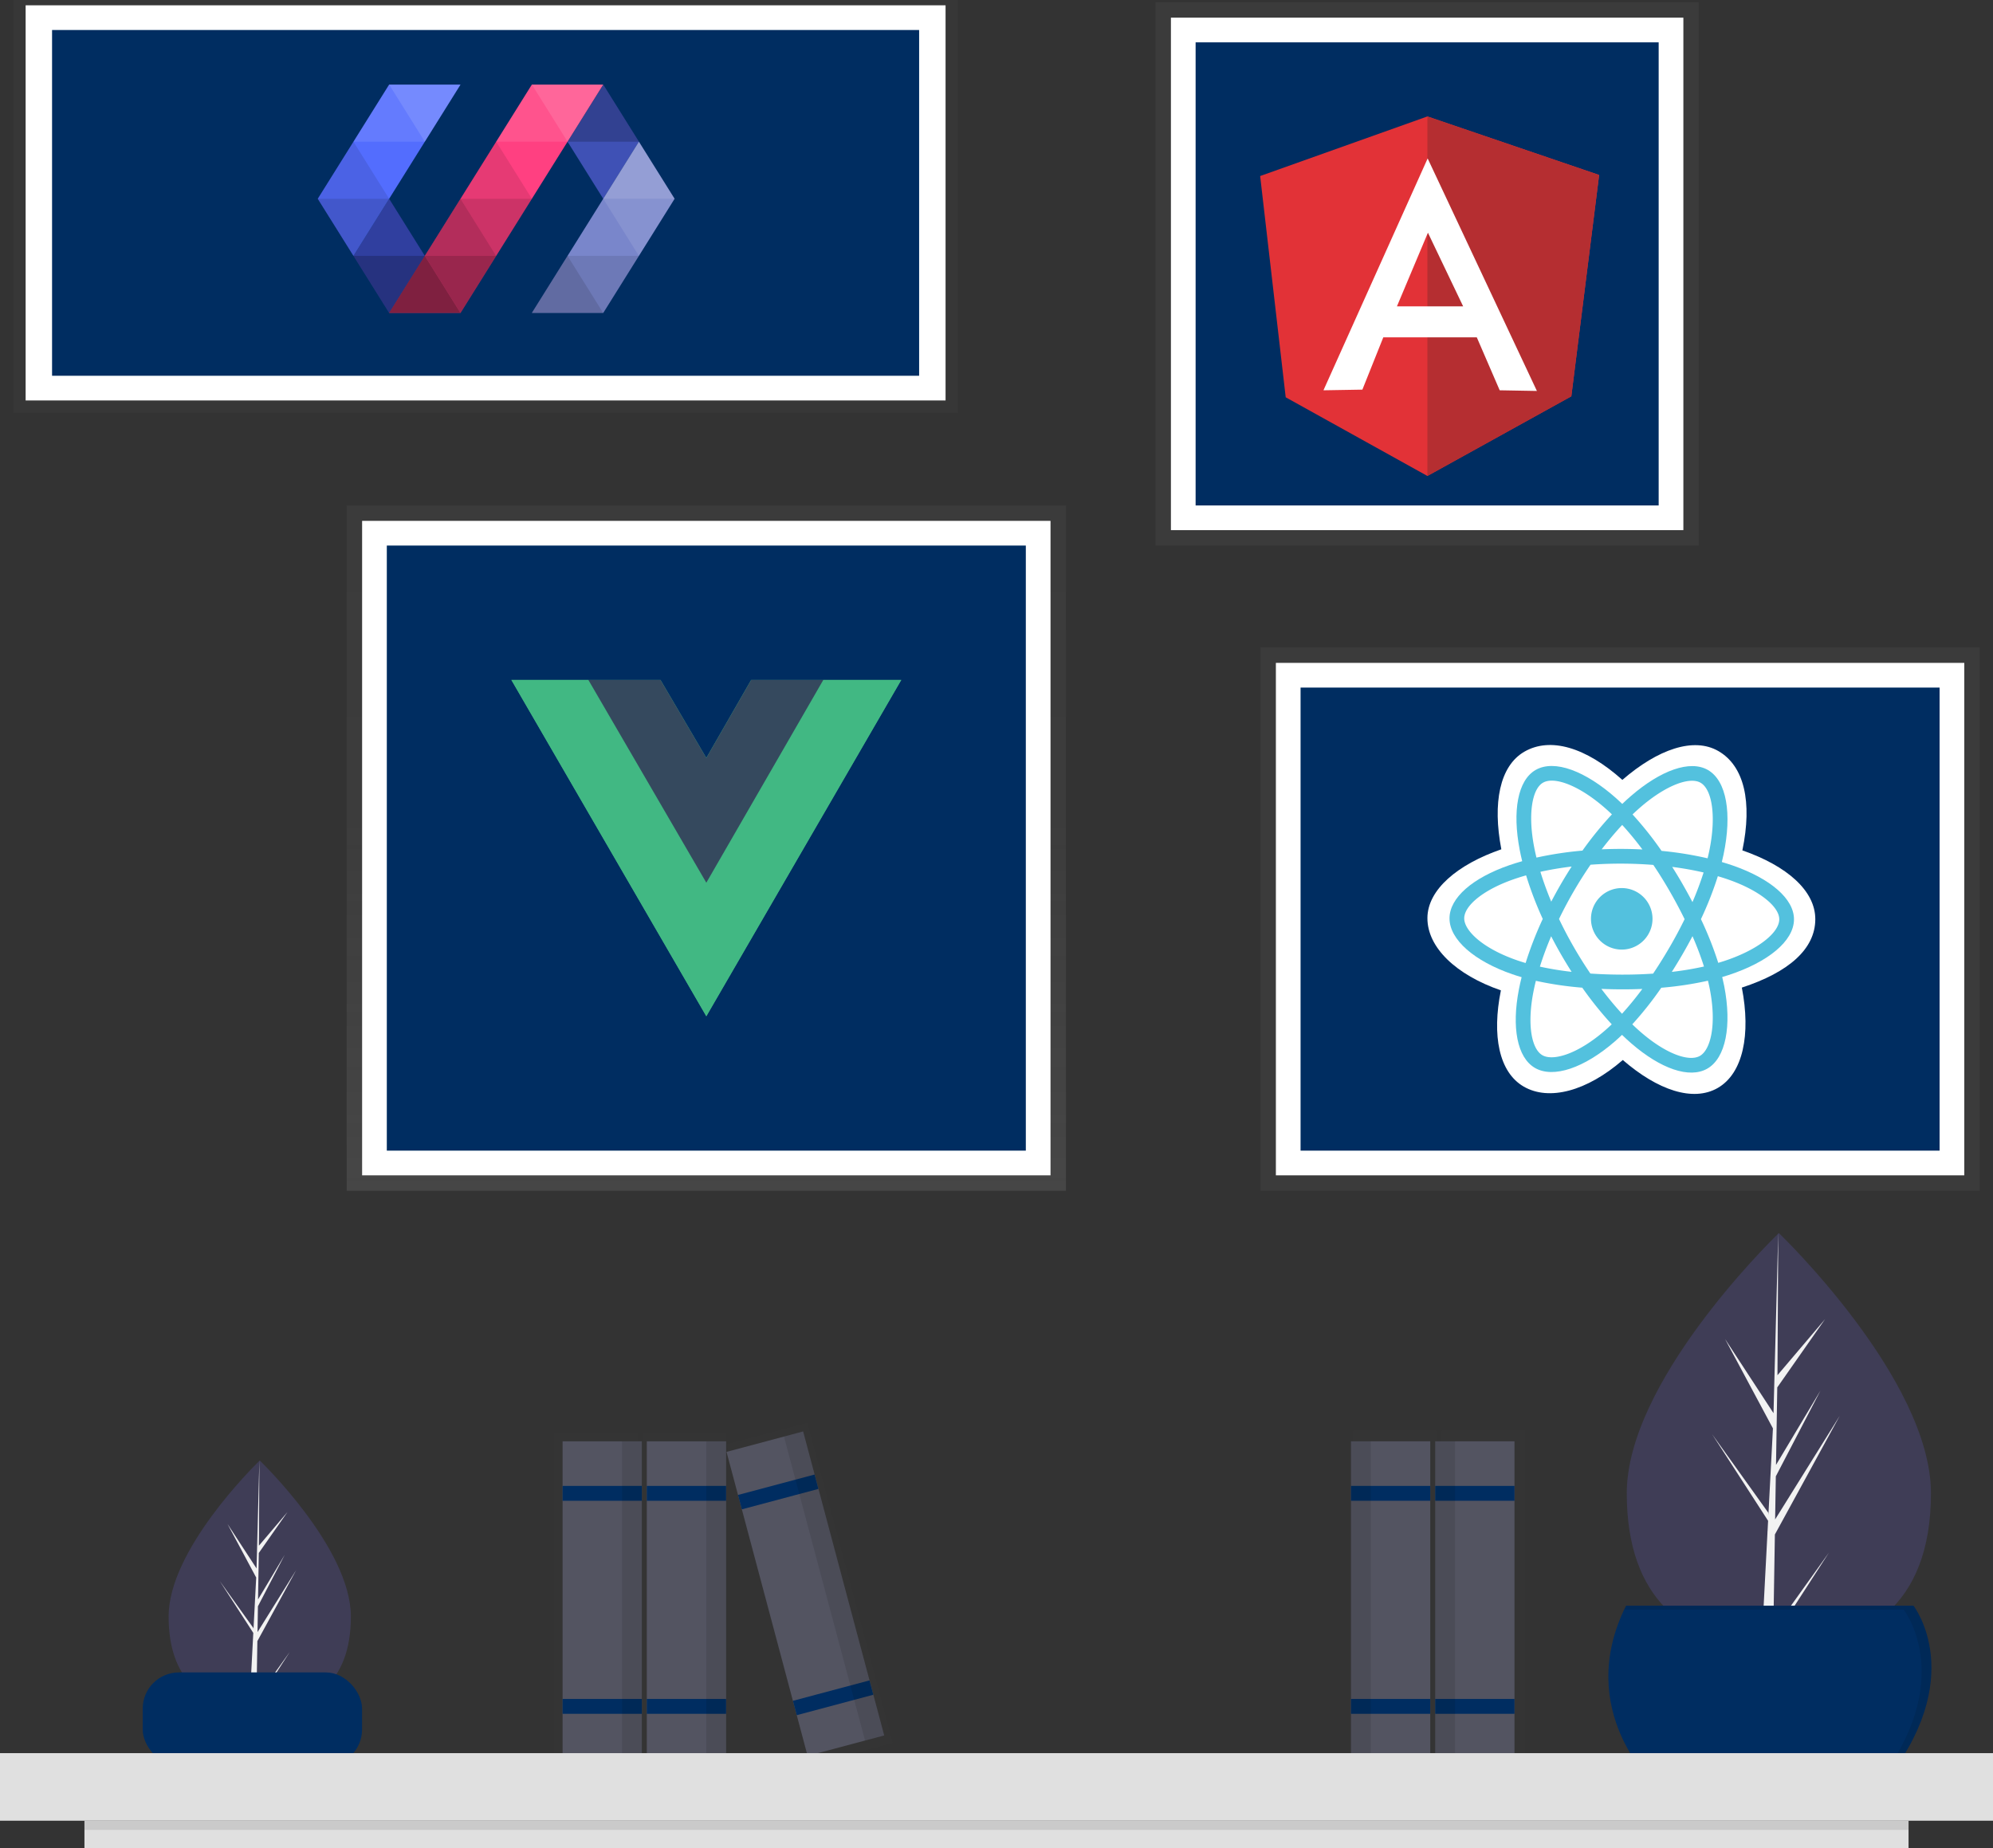 <?xml version="1.0"?>
<svg width="787.169" height="730" xmlns="http://www.w3.org/2000/svg" xmlns:svg="http://www.w3.org/2000/svg" xmlns:se="http://svg-edit.googlecode.com" xmlns:xlink="http://www.w3.org/1999/xlink" data-name="Layer 1">
 <rect width="100%" height="100%" fill="#333333" stroke="none"/>
 <defs>
  <linearGradient id="a3c4672e-2259-4d6c-8c24-5949363a8af1" x1="0.5" x2="0.5" y1="1" y2="0">
   <stop offset="0" stop-color="gray" stop-opacity="0.25"/>
   <stop offset="0.535" stop-color="gray" stop-opacity="0.12"/>
   <stop offset="1" stop-color="gray" stop-opacity="0.1"/>
  </linearGradient>
  <linearGradient id="acf699b8-10e6-407b-86e3-0f7f8fa4bdb6" x1="191.795" x2="191.795" xlink:href="#a3c4672e-2259-4d6c-8c24-5949363a8af1" y1="163.039" y2="0"/>
  <linearGradient id="b28a1e8f-be05-408d-a6f5-6fd2e5b0337f" x1="563.673" x2="563.673" xlink:href="#a3c4672e-2259-4d6c-8c24-5949363a8af1" y1="215.467" y2="0.876"/>
  <linearGradient id="f1fc4b36-2829-4464-83b0-fd2af5b19fd6" x1="639.878" x2="639.878" xlink:href="#a3c4672e-2259-4d6c-8c24-5949363a8af1" y1="470.295" y2="255.703"/>
  <linearGradient gradientTransform="matrix(-1, 0, 0, 1, 1039.585, -85)" id="bb60ebe1-81e2-422a-a970-aa43062904da" x1="453.701" x2="453.701" xlink:href="#a3c4672e-2259-4d6c-8c24-5949363a8af1" y1="780.902" y2="650.043"/>
  <linearGradient gradientTransform="matrix(-1, 0, 0, 1, 1039.585, -85)" id="a1b2f907-b002-48c8-973d-a12b277f13d1" x1="488.734" x2="488.734" xlink:href="#a3c4672e-2259-4d6c-8c24-5949363a8af1" y1="780.902" y2="650.043"/>
  <linearGradient id="a8136d5f-4c26-4562-977f-ea29024932d1" x1="235.319" x2="235.319" xlink:href="#a3c4672e-2259-4d6c-8c24-5949363a8af1" y1="696.902" y2="566.043"/>
  <linearGradient id="eaaf4b84-3353-429f-a894-84d4b3cd89b7" x1="270.352" x2="270.352" xlink:href="#a3c4672e-2259-4d6c-8c24-5949363a8af1" y1="696.902" y2="566.043"/>
  <linearGradient id="fa1ca12c-a5d3-4b88-b665-ae3e1db189da" x1="319.81" x2="319.81" xlink:href="#a3c4672e-2259-4d6c-8c24-5949363a8af1" y1="696.88" y2="561.944"/>
  <symbol height="2500" id="svg_72" viewBox="0 -65 416 416" width="2500" xmlns="http://www.w3.org/2000/svg">
   <path d="m84.157,143l-41.279,71.5l41.279,71.5l41.279,-71.5l-41.279,-71.5z" fill="#303f9f"/>
   <path d="m331.842,0l-41.281,71.5l41.281,71.5l41.279,-71.5l-41.279,-71.5z" fill="#3f51b5"/>
   <path d="m373.121,71.5l-123.844,214.5l82.565,0l82.558,-143l-41.279,-71.5z" fill="#7986cb"/>
   <path d="m249.277,0l-165.12,286l82.564,0l165.121,-286l-82.565,0z" fill="#ff4081"/>
   <path d="m84.157,0l-82.561,143l41.282,71.5l123.843,-214.5l-82.564,0z" fill="#536dfe"/>
   <path d="m249.277,0l41.284,71.5l41.281,-71.5l-82.565,0z" fill="#fff" fill-opacity="0.2"/>
   <path d="m208,71.5l41.277,-71.5l41.284,71.5l-82.561,0z" fill="#fff" fill-opacity="0.1"/>
   <path d="m208,71.5l41.277,71.5l41.284,-71.5l-82.561,0z" fill="#fff" fill-opacity="0"/>
   <path d="m166.721,143l41.279,-71.5l41.277,71.5l-82.556,0z" fill-opacity="0.1"/>
   <path d="m166.721,143l41.279,71.5l41.277,-71.5l-82.556,0z" fill-opacity="0.2"/>
   <path d="m125.438,214.5l41.283,-71.5l41.279,71.5l-82.562,0z" fill-opacity="0.3"/>
   <path d="m125.438,214.5l41.283,71.5l41.279,-71.5l-82.562,0z" fill-opacity="0.4"/>
   <path d="m84.157,286l41.281,-71.5l41.283,71.5l-82.564,0z" fill-opacity="0.5"/>
   <path d="m84.157,0l41.281,71.5l41.283,-71.5l-82.564,0z" fill="#fff" fill-opacity="0.2"/>
   <path d="m42.878,71.5l41.279,-71.5l41.281,71.5l-82.56,0z" fill="#fff" fill-opacity="0.1"/>
   <path d="m42.878,71.5l41.279,71.5l41.281,-71.5l-82.56,0z" fill="#fff" fill-opacity="0"/>
   <path d="m1.598,143l41.28,-71.5l41.279,71.5l-82.559,0z" fill-opacity="0.1"/>
   <path d="m1.598,143l41.28,71.5l41.279,-71.5l-82.559,0z" fill-opacity="0.2"/>
   <path d="m125.438,214.5l-41.281,-71.5l-41.279,71.5l82.56,0z" fill="#fff" fill-opacity="0"/>
   <path d="m125.438,214.5l-41.281,71.5l-41.279,-71.5l82.56,0zm247.683,-143l-41.279,-71.5l-41.281,71.5l82.56,0z" fill-opacity="0.2"/>
   <path d="m373.121,71.5l-41.279,71.5l-41.281,-71.5l82.56,0z" fill="#fff" fill-opacity="0"/>
   <path d="m331.842,143l41.279,-71.5l41.279,71.5l-82.558,0z" fill="#fff" fill-opacity="0.2"/>
   <path d="m331.842,143l41.279,71.5l41.279,-71.5l-82.558,0z" fill="#fff" fill-opacity="0.1"/>
   <path d="m290.561,214.5l41.281,-71.5l41.279,71.5l-82.56,0z" fill="#fff" fill-opacity="0"/>
   <path d="m290.561,214.5l41.281,71.5l41.279,-71.5l-82.56,0z" fill-opacity="0.1"/>
   <path d="m249.277,286l41.284,-71.5l41.281,71.5l-82.565,0z" fill-opacity="0.2"/>
   <path d="m0,-65l416,0l0,416l-416,0l0,-416z" fill="none"/>
  </symbol>
 </defs>
 <title>JavaScript frameworks</title>
 <g class="layer">
  <title>Layer 1</title>
  <path d="m969.076,674.787c0,45.239 -26.894,61.036 -60.068,61.036c-0.772,0 -1.541,-0.008 -2.304,-0.029c-1.536,-0.033 -3.06,-0.1 -4.563,-0.209c-29.942,-2.117 -53.204,-18.728 -53.204,-60.799c0,-43.535 55.626,-98.472 59.822,-102.551l0.008,-0.004c0.159,-0.159 0.242,-0.238 0.242,-0.238s60.068,57.55 60.068,102.793z" fill="#3f3d56" id="svg_1" transform="translate(-206.415 -85)"/>
  <path d="m906.817,728.902l21.972,-30.698l-22.027,34.067l-0.058,3.524c-1.536,-0.033 -3.06,-0.1 -4.563,-0.209l2.367,-45.26l-0.017,-0.351l0.042,-0.067l0.221,-4.275l-22.081,-34.155l22.148,30.948l0.054,0.906l1.791,-34.196l-18.904,-35.29l19.133,29.282l1.862,-70.893l0.008,-0.242l0,0.238l-0.309,55.906l18.816,-22.164l-18.895,26.978l-0.497,30.618l17.572,-29.383l-17.647,33.891l-0.276,17.021l25.508,-40.901l-25.604,46.842l-0.618,37.862z" fill="#f2f2f2" id="svg_2" transform="translate(-206.415 -85)"/>
  <path d="m345,723.419c0,27.107 -16.115,36.573 -35.993,36.573c-0.463,0 -0.923,-0.005 -1.381,-0.018c-0.921,-0.02 -1.834,-0.06 -2.734,-0.125c-17.941,-1.268 -31.88,-11.222 -31.88,-36.43c0,-26.086 33.331,-59.004 35.845,-61.448l0.005,-0.003c0.095,-0.095 0.145,-0.143 0.145,-0.143s35.993,34.484 35.993,61.594z" fill="#3f3d56" id="svg_3" transform="translate(-206.415 -85)"/>
  <path d="m307.694,755.844l13.166,-18.394l-13.198,20.413l-0.035,2.111c-0.921,-0.02 -1.834,-0.06 -2.734,-0.125l1.418,-27.119l-0.01,-0.21l0.025,-0.04l0.133,-2.562l-13.231,-20.465l13.271,18.544l0.033,0.543l1.073,-20.49l-11.327,-21.146l11.465,17.546l1.116,-42.479l0.005,-0.145l0,0.143l-0.185,33.498l11.275,-13.281l-11.322,16.165l-0.298,18.346l10.529,-17.606l-10.574,20.308l-0.165,10.199l15.285,-24.508l-15.342,28.068l-0.37,22.687z" fill="#f2f2f2" id="svg_4" transform="translate(-206.415 -85)"/>
  <rect fill="url(#a3c4672e-2259-4d6c-8c24-5949363a8af1)" height="270.678" id="svg_5" width="284.09" x="136.928" y="199.617"/>
  <rect fill="#fff" height="258.486" id="svg_6" width="271.898" x="143.024" y="205.713"/>
  <rect fill="#002d61" height="238.977" id="svg_7" width="252.389" x="152.779" y="215.467"/>
  <path d="m531.584,353.55l30.797,0l-76.993,132.812l-76.993,-132.812l58.899,0l18.093,30.797l17.708,-30.797l28.487,0z" fill="#41b883" id="svg_8" transform="translate(-206.415 -85)"/>
  <path d="m408.396,353.55l76.993,132.812l76.993,-132.812l-30.797,0l-46.196,79.687l-46.581,-79.687l-30.412,0z" fill="#41b883" id="svg_9" transform="translate(-206.415 -85)"/>
  <path d="m438.808,353.55l46.581,80.072l46.196,-80.072l-28.487,0l-17.708,30.797l-18.093,-30.797l-28.487,0z" fill="#35495e" id="svg_10" transform="translate(-206.415 -85)"/>
  <g id="svg_11" opacity="0.5">
   <rect fill="url(#acf699b8-10e6-407b-86e3-0f7f8fa4bdb6)" height="163.039" id="svg_12" width="373.097" x="5.247"/>
  </g>
  <rect fill="#fff" height="156.067" id="svg_13" width="363.343" x="10.124" y="2.095"/>
  <rect fill="#002d61" height="136.558" id="svg_14" transform="matrix(1, 0, 0, 1, 0, 0)" width="342.463" x="20.564" y="11.849"/>
  <rect fill="url(#b28a1e8f-be05-408d-a6f5-6fd2e5b0337f)" height="214.592" id="svg_20" width="214.592" x="456.377" y="0.876"/>
  <rect fill="#fff" height="202.399" id="svg_21" width="202.399" x="462.474" y="6.972"/>
  <rect fill="#002d61" height="182.891" id="svg_22" width="182.891" x="472.228" y="16.726"/>
  <path d="m704.136,154.523l66.053,-23.535l67.832,23.116l-10.983,87.392l-56.849,31.484l-55.96,-31.066l-10.094,-87.392z" fill="#e23237" id="svg_23" transform="translate(-206.415 -85)"/>
  <path d="m838.021,154.105l-67.832,-23.116l0,141.992l56.849,-31.432l10.983,-87.444z" fill="#b52e31" id="svg_24" transform="translate(-206.415 -85)"/>
  <path d="m770.294,147.568l-41.159,91.576l15.376,-0.261l8.264,-20.659l36.923,0l9.048,20.92l14.696,0.261l-43.147,-91.837l0,-0zm0.105,29.34l13.911,29.078l-26.15,0l12.239,-29.078z" fill="#fff" id="svg_25" transform="translate(-206.415 -85)"/>
  <rect fill="url(#f1fc4b36-2829-4464-83b0-fd2af5b19fd6)" height="214.592" id="svg_26" width="284.09" x="497.832" y="255.703"/>
  <rect fill="#fff" height="202.399" id="svg_27" width="271.898" x="503.929" y="261.8"/>
  <rect fill="#002d61" height="182.891" id="svg_28" width="252.389" x="513.683" y="271.554"/>
  <path d="m770.198,447.589c-0.037,11.57 11.227,22.406 29.019,28.551c-3.613,17.895 -0.739,32.337 8.994,37.991c10.004,5.812 24.949,1.858 39.161,-10.486c13.777,11.932 27.724,16.655 37.485,11.046c10.032,-5.765 13.126,-21.167 9.529,-39.644c18.571,-6.075 28.978,-15.252 29.015,-26.974c0.036,-11.302 -11.252,-21.114 -28.804,-27.219c3.996,-19.216 0.706,-33.309 -9.43,-39.196c-9.772,-5.677 -23.912,-0.801 -37.969,11.355c-14.543,-12.995 -28.515,-16.992 -38.678,-11.152c-9.799,5.631 -12.636,20.317 -9.126,38.566c-17.229,5.946 -29.16,15.907 -29.195,27.163z" fill="#fff" id="svg_29" transform="translate(-206.415 -85)"/>
  <path d="m890.856,426.849q-2.17,-0.752 -4.376,-1.394q0.371,-1.486 0.686,-2.985c3.366,-16.084 1.239,-29.056 -6.15,-33.347c-7.085,-4.116 -18.706,0.116 -30.462,10.281q-1.738,1.506 -3.397,3.098q-1.104,-1.065 -2.248,-2.089c-12.252,-10.948 -24.553,-15.584 -31.962,-11.327c-7.104,4.082 -9.243,16.265 -6.306,31.527q0.438,2.267 0.991,4.51c-1.744,0.489 -3.429,1.012 -5.041,1.568c-14.42,4.976 -23.645,12.818 -23.67,20.982c-0.027,8.432 9.822,16.921 24.81,22.097q1.823,0.627 3.675,1.162q-0.61,2.411 -1.084,4.854c-2.893,14.978 -0.708,26.885 6.351,30.987c7.291,4.235 19.565,-0.056 31.536,-10.453q1.419,-1.233 2.847,-2.608q1.786,1.734 3.667,3.367c11.532,9.987 22.94,14.041 30.019,9.973c7.311,-4.202 9.723,-16.978 6.693,-32.542q-0.347,-1.783 -0.804,-3.64q1.293,-0.377 2.533,-0.782c15.614,-5.118 25.788,-13.441 25.815,-21.986c0.026,-8.193 -9.445,-16.148 -24.124,-21.253l0,0z" fill="#53c1de" id="svg_30" transform="translate(-206.415 -85)"/>
  <path d="m887.353,464.565c-0.744,0.244 -1.509,0.479 -2.287,0.708a136.419,136.419 0 0 0 -6.835,-17.258a136.361,136.361 0 0 0 6.675,-16.964c1.39,0.408 2.74,0.837 4.041,1.289c12.577,4.373 20.237,10.806 20.221,15.744c-0.017,5.26 -8.333,12.062 -21.814,16.482l-0.001,0zm-5.623,11.055c1.34,6.882 1.515,13.101 0.597,17.959c-0.824,4.365 -2.463,7.272 -4.481,8.432c-4.296,2.468 -13.456,-0.787 -23.317,-9.327q-1.696,-1.469 -3.412,-3.13a136.587,136.587 0 0 0 11.45,-14.445a135.683,135.683 0 0 0 18.436,-2.782q0.41,1.681 0.726,3.294l-0,-0zm-56.593,25.796c-4.194,1.466 -7.53,1.498 -9.543,0.329c-4.284,-2.488 -6.038,-12.05 -3.564,-24.859q0.441,-2.271 1.008,-4.514a136.677,136.677 0 0 0 18.327,2.712a141.437,141.437 0 0 0 11.634,14.467q-1.27,1.221 -2.6,2.379c-5.294,4.598 -10.594,7.855 -15.261,9.487l-0.001,-0zm-19.508,-37.142c-6.627,-2.289 -12.097,-5.253 -15.842,-8.48c-3.365,-2.901 -5.06,-5.776 -5.053,-8.104c0.016,-4.954 7.422,-11.25 19.755,-15.506q2.322,-0.798 4.688,-1.459a139.397,139.397 0 0 0 6.577,17.204a141.512,141.512 0 0 0 -6.769,17.407q-1.691,-0.49 -3.355,-1.062zm6.72,-44.76c-2.516,-13.076 -0.787,-22.929 3.494,-25.389c4.561,-2.621 14.613,1.169 25.192,10.621c0.676,0.604 1.355,1.237 2.035,1.891a139.285,139.285 0 0 0 -11.635,14.306a142.021,142.021 0 0 0 -18.165,2.764q-0.514,-2.086 -0.922,-4.195l0,0.001zm58.643,14.677q-1.984,-3.453 -4.116,-6.817c4.34,0.562 8.496,1.303 12.399,2.208a123.985,123.985 0 0 1 -4.392,11.702q-1.875,-3.585 -3.892,-7.092zm-23.86,-23.387a124.302,124.302 0 0 1 7.976,9.691q-8.035,-0.405 -16.081,-0.054c2.654,-3.477 5.372,-6.707 8.105,-9.636zm-24.161,23.275q-2.013,3.466 -3.863,7.024c-1.68,-4.02 -3.116,-7.971 -4.286,-11.787c3.885,-0.857 8.027,-1.553 12.342,-2.079q-2.176,3.371 -4.193,6.842zm4.185,34.747a123.758,123.758 0 0 1 -12.533,-2.056c1.214,-3.875 2.706,-7.902 4.448,-11.998q1.834,3.571 3.835,7.052q2.041,3.551 4.25,7.001zm19.9,16.555c-2.745,-2.981 -5.483,-6.278 -8.155,-9.823q3.907,0.166 7.96,0.179q4.16,0.013 8.214,-0.157a123.602,123.602 0 0 1 -8.018,9.8zm27.839,-30.641a123.437,123.437 0 0 1 4.531,11.983a123.352,123.352 0 0 1 -12.699,2.123q2.168,-3.413 4.199,-6.91q2.064,-3.554 3.969,-7.196zm-8.995,4.277q-3.108,5.361 -6.56,10.511c-4.038,0.276 -8.21,0.411 -12.461,0.398c-4.234,-0.013 -8.352,-0.158 -12.317,-0.428q-3.507,-5.157 -6.616,-10.569q-3.092,-5.379 -5.77,-10.981q2.704,-5.583 5.822,-10.95l0,0.001q3.115,-5.365 6.63,-10.482c4.047,-0.293 8.197,-0.44 12.391,-0.427c4.213,0.013 8.366,0.188 12.41,0.509q3.445,5.127 6.522,10.488q3.093,5.371 5.831,10.935q-2.744,5.6 -5.881,10.995l-0.001,0zm12.195,-64.868c4.548,2.642 6.286,13.244 3.38,27.13q-0.286,1.357 -0.62,2.703a139.239,139.239 0 0 0 -18.183,-2.932a136.542,136.542 0 0 0 -11.456,-14.39q1.533,-1.469 3.138,-2.86c10.073,-8.71 19.471,-12.132 23.741,-9.651l0,0z" fill="#fff" id="svg_31" transform="translate(-206.415 -85)"/>
  <path d="m846.989,435.738a12.15,12.15 0 1 1 -12.188,12.111a12.149,12.149 0 0 1 12.188,-12.111" fill="#53c1de" id="svg_32" transform="translate(-206.415 -85)"/>
  <g id="svg_33" opacity="0.7">
   <g id="svg_34" opacity="0.1">
    <polygon fill="url(#bb60ebe1-81e2-422a-a970-aa43062904da)" id="svg_35" points="602.37 565.043 602.37 583.59 602.37 589.773 602.37 672.203 602.37 678.386 602.37 695.902 577.64 695.902 569.397 695.902 569.397 678.386 569.397 672.203 569.397 589.773 569.397 583.59 569.397 565.043 577.64 565.043 602.37 565.043"/>
   </g>
   <g id="svg_36" opacity="0.1">
    <polygon fill="url(#a1b2f907-b002-48c8-973d-a12b277f13d1)" id="svg_37" points="567.337 565.043 567.337 583.59 567.337 589.773 567.337 672.203 567.337 678.386 567.337 695.902 542.607 695.902 534.364 695.902 534.364 678.386 534.364 672.203 534.364 589.773 534.364 583.59 534.364 565.043 542.607 565.043 567.337 565.043"/>
   </g>
  </g>
  <rect fill="#002d61" height="36.866" id="svg_38" rx="14.297" width="86.635" x="56.364" y="660.516"/>
  <g id="svg_39" opacity="0.7">
   <g id="svg_40" opacity="0.1">
    <polygon fill="url(#a8136d5f-4c26-4562-977f-ea29024932d1)" id="svg_41" points="218.832 566.043 218.832 584.59 218.832 590.773 218.832 673.203 218.832 679.386 218.832 696.902 243.562 696.902 251.805 696.902 251.805 679.386 251.805 673.203 251.805 590.773 251.805 584.59 251.805 566.043 243.562 566.043 218.832 566.043"/>
   </g>
   <g id="svg_42" opacity="0.1">
    <polygon fill="url(#eaaf4b84-3353-429f-a894-84d4b3cd89b7)" id="svg_43" points="253.866 566.043 253.866 584.59 253.866 590.773 253.866 673.203 253.866 679.386 253.866 696.902 278.595 696.902 286.838 696.902 286.838 679.386 286.838 673.203 286.838 590.773 286.838 584.59 286.838 566.043 278.595 566.043 253.866 566.043"/>
   </g>
   <g id="svg_44" opacity="0.1">
    <polygon fill="url(#fa1ca12c-a5d3-4b88-b665-ae3e1db189da)" id="svg_45" points="352.601 688.383 325.251 585.838 325.251 585.838 323.658 579.865 323.658 579.865 318.878 561.944 287.019 570.441 291.799 588.362 291.799 588.362 293.068 593.119 314.635 673.982 314.635 673.982 316.228 679.955 316.228 679.955 320.742 696.88 352.601 688.383"/>
   </g>
  </g>
  <rect fill="#535461" height="124.256" id="svg_46" width="31.309" x="222.207" y="569.241"/>
  <rect fill="#002d61" height="5.87" id="svg_47" width="31.309" x="222.207" y="586.853"/>
  <rect fill="#002d61" height="5.87" id="svg_48" width="31.309" x="222.207" y="670.994"/>
  <rect height="124.256" id="svg_49" opacity="0.1" width="7.827" x="245.689" y="569.241"/>
  <rect fill="#535461" height="124.256" id="svg_50" width="31.309" x="255.473" y="569.241"/>
  <rect fill="#002d61" height="5.87" id="svg_51" width="31.309" x="255.473" y="586.853"/>
  <rect fill="#002d61" height="5.87" id="svg_52" width="31.309" x="255.473" y="670.994"/>
  <rect height="124.256" id="svg_53" opacity="0.1" width="7.827" x="278.954" y="569.241"/>
  <rect fill="#535461" height="124.256" id="svg_54" transform="translate(-372.808 74.299) rotate(-14.934)" width="31.309" x="508.851" y="652.285"/>
  <rect fill="#002d61" height="5.87" id="svg_55" transform="translate(-362.816 70.18) rotate(-14.934)" width="31.309" x="498.135" y="671.3"/>
  <rect fill="#002d61" height="5.87" id="svg_56" transform="translate(-383.035 78.514) rotate(-14.934)" width="31.309" x="519.819" y="752.6"/>
  <rect height="124.256" id="svg_57" opacity="0.1" transform="translate(-371.645 77.12) rotate(-14.934)" width="7.827" x="531.936" y="649.259"/>
  <rect fill="#535461" height="124.256" id="svg_58" transform="translate(1371.451 1347.739) rotate(-180)" width="31.309" x="773.279" y="654.241"/>
  <rect fill="#002d61" height="5.87" id="svg_59" transform="translate(1371.451 1264.575) rotate(-180)" width="31.309" x="773.279" y="671.853"/>
  <rect fill="#002d61" height="5.87" id="svg_60" transform="translate(1371.451 1432.859) rotate(-180)" width="31.309" x="773.279" y="755.994"/>
  <rect height="124.256" id="svg_61" opacity="0.1" transform="translate(1347.97 1347.739) rotate(-180)" width="7.827" x="773.279" y="654.241"/>
  <rect fill="#535461" height="124.256" id="svg_62" transform="translate(1304.921 1347.739) rotate(-180)" width="31.309" x="740.014" y="654.241"/>
  <rect fill="#002d61" height="5.87" id="svg_63" transform="translate(1304.921 1264.575) rotate(-180)" width="31.309" x="740.014" y="671.853"/>
  <rect fill="#002d61" height="5.87" id="svg_64" transform="translate(1304.921 1432.859) rotate(-180)" width="31.309" x="740.014" y="755.994"/>
  <rect height="124.256" id="svg_65" opacity="0.1" transform="translate(1281.439 1347.739) rotate(-180)" width="7.827" x="740.014" y="654.241"/>
  <path d="m848.654,719.163l113.512,0s22.393,28.571 -12.355,71.041l-89.574,0s-32.432,-29.343 -11.583,-71.041z" fill="#002d61" id="svg_66" transform="translate(-206.415 -85)"/>
  <g id="svg_67" opacity="0.1">
   <path d="m962.166,719.163l-113.512,0c-0.259,0.517 -0.503,1.031 -0.745,1.544l110.396,0s21.844,27.881 -11.117,69.497l2.623,0c34.748,-42.47 12.355,-71.041 12.355,-71.041z" id="svg_68" transform="translate(-206.415 -85)"/>
  </g>
  <rect fill="#e0e0e0" height="26.684" id="svg_69" width="787.169" y="692.4"/>
  <rect fill="#e0e0e0" height="10.916" id="svg_70" width="720.46" x="33.355" y="719.084"/>
  <rect height="3.639" id="svg_71" opacity="0.1" width="720.46" x="33.355" y="719.084"/>
  <use id="svg_73" transform="translate(269.059, 172.575) scale(0.606, 0.585) translate(-269.059, -172.575) translate(-128.309, -292.776) scale(0.368, 0.351) translate(128.309, 292.776) translate(-442.011, -846.31) scale(0.702, 0.533) translate(442.011, 846.31) translate(924.373, 1774.04) scale(1.016, 0.696) translate(-924.373, -1774.04) translate(1179.95, 2284.99) scale(0.577, 0.958) translate(-1179.95, -2284.99) translate(-1085, 259) matrix(0.619, 0, 0, 0.719, 470.282, -462.53)" x="1352.177" xlink:href="#svg_72" y="1565.314"/>
  <g id="svg_74"/>
 </g>
</svg>